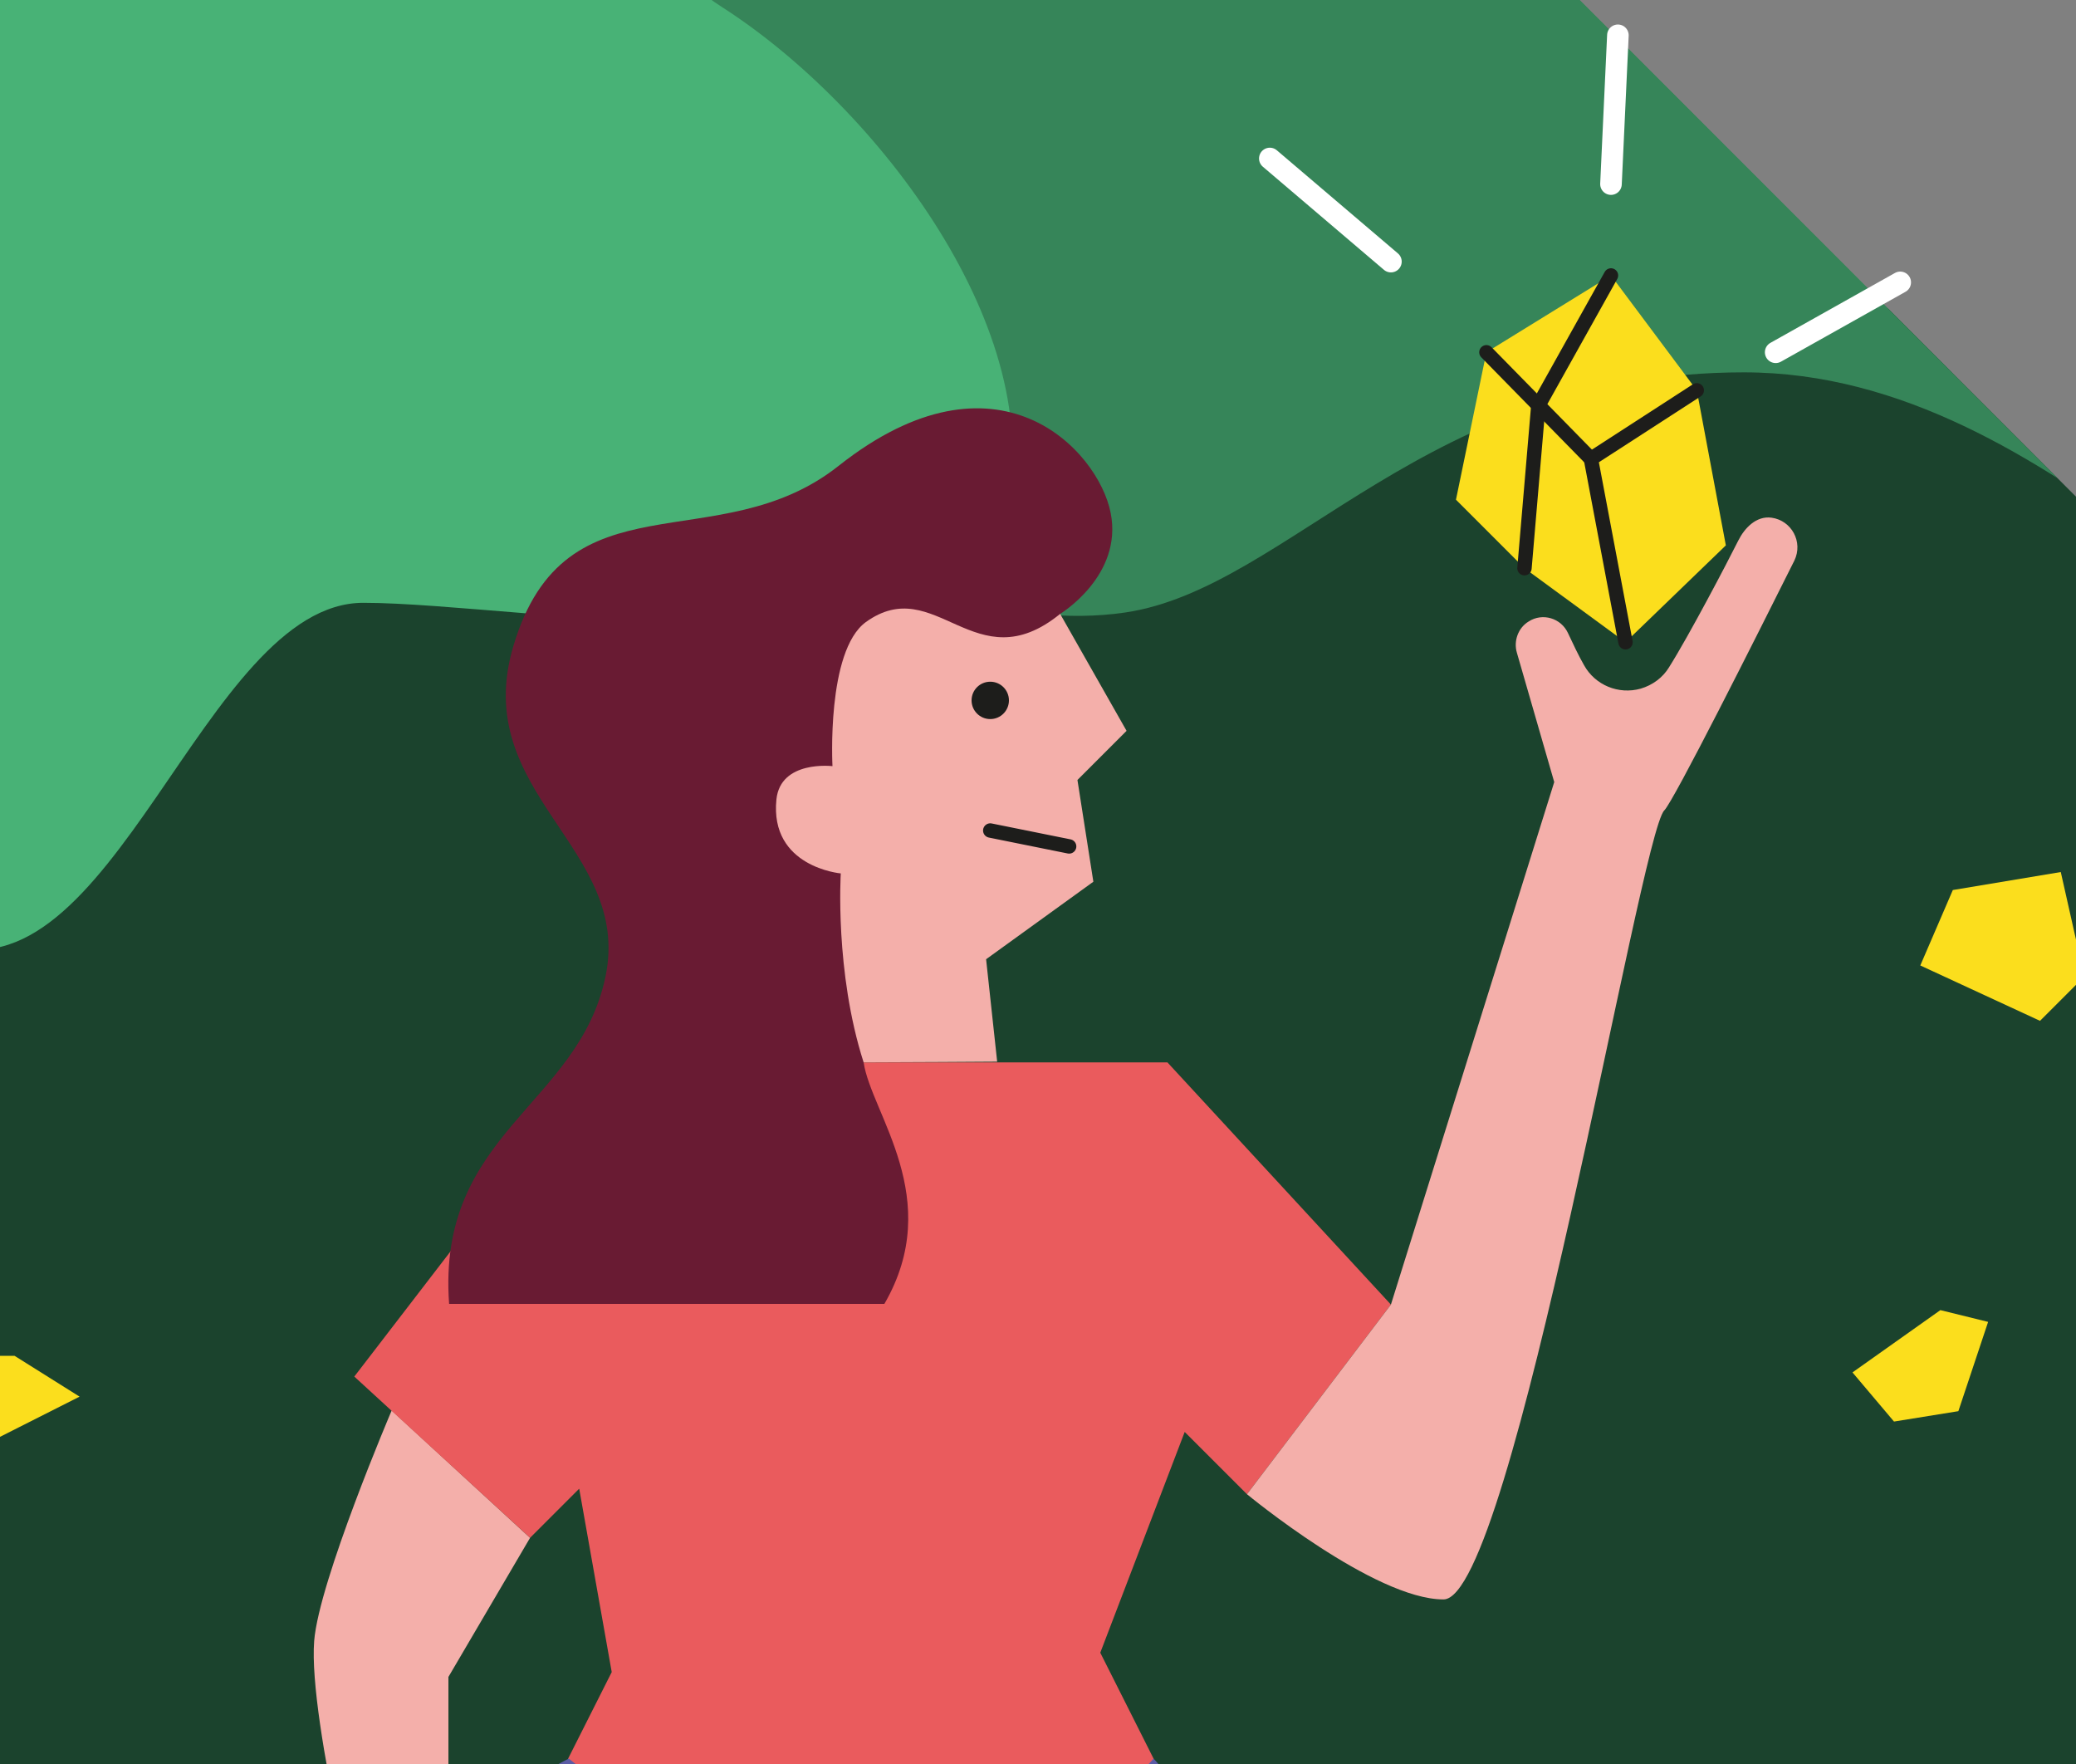 <?xml version="1.0" encoding="utf-8"?>
<!-- Generator: Adobe Illustrator 22.1.0, SVG Export Plug-In . SVG Version: 6.00 Build 0)  -->
<svg version="1.1" id="Layer_1" xmlns="http://www.w3.org/2000/svg" xmlns:xlink="http://www.w3.org/1999/xlink" x="0px" y="0px"
	 viewBox="0 0 300 254.9" style="enable-background:new 0 0 300 254.9;" xml:space="preserve">
<rect x="0" y="0" width="300" height="254.9" fill="#808080" stroke="none"/>
<style type="text/css">
	.st0{clip-path:url(#SVGID_2_);}
	.st1{fill:#691B33;}
	.st2{fill:#FBDE1D;}
	.st3{fill:#1D1D1B;}
	.st4{fill:none;stroke:#1D1D1B;stroke-width:2.549;stroke-linecap:round;stroke-linejoin:round;stroke-miterlimit:10;}
	.st5{clip-path:url(#SVGID_2_);fill:#6CC191;}
	.st6{clip-path:url(#SVGID_4_);fill:#368559;}
	.st7{clip-path:url(#SVGID_4_);fill:#1B432D;}
	.st8{clip-path:url(#SVGID_4_);fill:#FBDE1D;}
	.st9{clip-path:url(#SVGID_4_);}
	.st10{fill:#F8B133;}
	.st11{opacity:0.45;fill:#F8B133;}
	.st12{fill:none;stroke:#1D1D1B;stroke-width:2.079;stroke-linecap:round;stroke-linejoin:round;stroke-miterlimit:10;}
	.st13{clip-path:url(#SVGID_2_);fill:#691B33;}
	
		.st14{clip-path:url(#SVGID_2_);fill:none;stroke:#1D1D1B;stroke-width:2.295;stroke-linecap:round;stroke-linejoin:round;stroke-miterlimit:10;}
	.st15{clip-path:url(#SVGID_2_);fill:#48B276;}
	.st16{fill:#F4AFAA;}
	.st17{fill:#EA5B5D;}
	.st18{fill:#5B5BA5;}
	.st19{fill:none;stroke:#1D1D1B;stroke-width:2.079;stroke-linecap:round;stroke-miterlimit:10;}
	.st20{fill:none;stroke:#FFFFFF;stroke-width:3.118;stroke-linecap:round;stroke-miterlimit:10;}
	.st21{fill:none;stroke:#1D1D1B;stroke-width:1.04;stroke-linejoin:round;stroke-miterlimit:10;}
</style>
<g>
	<defs>
		<rect id="SVGID_1_" width="300" height="254.9"/>
	</defs>
	<clipPath id="SVGID_2_">
		<use xlink:href="#SVGID_1_"  style="overflow:visible;"/>
	</clipPath>
	<g class="st0">
		<polygon class="st1" points="368.9,-108.8 357,-96.9 305.7,-153.5 312.3,-160.1 		"/>
		<circle class="st2" cx="308.8" cy="-156.9" r="4.6"/>
	</g>
	<g class="st0">
		<path class="st1" d="M440.5-39.5c-1.7-1.7-1.8-4.5-0.1-6.3l0,0l-34.9,31.6h0.1V6.3l41.3-45.6l-0.1-0.1
			C445-37.7,442.2-37.7,440.5-39.5z"/>
		<path class="st2" d="M447-46c-1.8-1.8-4.7-1.8-6.5,0c-0.1,0.1-0.1,0.1-0.1,0.2l6.5,6.5c0.1,0,0.1-0.1,0.2-0.1
			C448.7-41.3,448.7-44.2,447-46z"/>
		<path class="st2" d="M440.5-39.5c1.7,1.7,4.5,1.8,6.3,0.1l-6.5-6.5C438.7-44,438.7-41.2,440.5-39.5z"/>
		<polygon class="st3" points="405.4,-14.2 401.5,-10.7 401.5,10.8 405.6,6.3 405.6,-14.2 		"/>
	</g>
	<g class="st0">
		<rect x="351.2" y="-271.2" class="st1" width="50.3" height="421"/>
		<line class="st4" x1="367.4" y1="150.1" x2="367.4" y2="-103.8"/>
		<line class="st4" x1="383.7" y1="-40.2" x2="383.7" y2="-294"/>
	</g>
	<path class="st5" d="M324.2,162.6c0,10.6,19.1,35.6,44.1,21.1s40,1.5,47.6-27.1c7.4-27.6-20.1-17.3-18-34.3
		c2-17-14.4-46.9-35.2-31.9c-14.6,10.5-37-3.9-32,18.6c5,22.6-17.6,9.1-22.1,20.4C303.9,141.6,324.2,152,324.2,162.6z"/>
	<g class="st0">
		<defs>
			<polygon id="SVGID_3_" points="118.9,-109.4 -58.7,68.2 -58.7,636.4 402.9,174.7 			"/>
		</defs>
		<clipPath id="SVGID_4_">
			<use xlink:href="#SVGID_3_"  style="overflow:visible;"/>
		</clipPath>
		<rect x="-48.7" y="-189.8" class="st6" width="383" height="243.6"/>
		<rect x="-154.6" y="44.6" class="st7" width="571.5" height="616.2"/>
		<path class="st6" d="M162.6,88.5c-33.2,4.9-73.5-29.1-133.9-10.7s-68.1,197.8,0.2,266.1s74.5,95.3,74.5,95.3h-301.4V-21.4
			c0,0,8.3-43.7,61.3-43.7s40.5,37.4,74.8,37.4S-27.6-56.7,15-56.7S77.8,3.6,175.8,3.6s69.9-37.4,124.5-37.4s33.1,44.6,89.6,44.6
			S483.8-20,495.7,31.5c9.9,42.7-34.7,46.2-63.9,46.2c-29.1,0-46.8,25.7-74.8,25.7s-59.2-49.6-105-49.6S186.3,85,162.6,88.5z"/>
		<polygon class="st8" points="287.3,191 280.4,189.3 267.7,198.3 273.7,205.4 283,203.9 		"/>
		<polygon class="st8" points="-10.2,195.9 -8.1,206.2 -8.1,211.7 11.5,201.8 2.1,195.9 		"/>
		<polygon class="st8" points="301.2,141.1 294.8,147.5 277.5,139.5 282.2,128.6 297.8,126 		"/>
		<g class="st9">
			<polygon class="st2" points="2.6,461.4 -0.5,438.5 22.1,426.8 35.1,432 			"/>
			<polygon class="st10" points="9.9,474.4 2.6,461.4 -8,464.2 			"/>
			<polygon class="st2" points="35.1,432 35.1,451.8 9.9,474.4 2.6,461.4 			"/>
			<polygon class="st11" points="35.1,432 35.1,451.8 9.9,474.4 2.6,461.4 			"/>
			<polygon class="st10" points="-0.5,438.5 -8,464.2 2.6,461.4 			"/>
		</g>
		<g class="st9">
			<g>
				<polygon class="st2" points="87.8,386.6 111.9,418.2 72,430.3 43.3,408.4 				"/>
				<polygon class="st2" points="122.3,444.8 111.9,418.2 72,430.3 56.6,459.8 				"/>
				<polygon class="st11" points="122.3,444.8 111.9,418.2 72,430.3 56.6,459.8 				"/>
				<polygon class="st10" points="43.3,408.4 72,430.3 56.6,459.8 30.9,430.3 				"/>
			</g>
			<polyline class="st12" points="43.3,408.4 72,430.3 111.9,418.2 			"/>
			<line class="st12" x1="72" y1="430.3" x2="56.6" y2="459.8"/>
		</g>
	</g>
	<g class="st0">
		<polygon class="st1" points="43.1,-133 31.2,-121.1 -20.1,-177.7 -13.6,-184.2 		"/>
		<circle class="st2" cx="-17" cy="-181.1" r="4.6"/>
	</g>
	<rect x="10.7" y="-411.7" class="st13" width="50.3" height="459.1"/>
	<line class="st14" x1="44.4" y1="54.3" x2="44.4" y2="-151.6"/>
	<line class="st14" x1="22.9" y1="-121.7" x2="22.9" y2="-327.5"/>
	<path class="st15" d="M40.3-9.9C29.7-5.7,11.8-32.8-3.3-25.5s2.6,33.8-9.4,37.4s-37.1,6.8-44,33.3s33.6,38.4,39.8,50.4
		s-0.3,37.4,8.3,40.6c24.8,9.4,38-49.1,61.1-49.1s86.5,12.2,92.8-13.3S127.1,15.6,104.3,1S85.1-48.3,69.4-48.3S54.9-15.6,40.3-9.9z"
		/>
	<g class="st0">
		<path class="st16" d="M76.6,222.2l-11.8,20.1v24.1l-11.5,16.4c0,0-8.8-34.1-7.9-45.7c0.7-8.7,11.2-33.3,11.2-33.3L76.6,222.2z"/>
		<polygon class="st17" points="168.7,153.5 86.1,153.5 51.2,198.9 76.6,222.2 83.7,215.1 88.4,241.6 82.1,254.1 81.4,282.8 
			169.1,284.9 166.7,254.1 159,238.8 171.2,206.9 180.2,215.9 201,188.5 		"/>
		<path class="st18" d="M166.7,254.1c0,0,21.8,23.2,18,47.5c-3.8,24.3-29.1,47.5-59.2,47.5s-72.1-26.3-74.1-52.7
			c-2.1-26.3,30.8-42.3,30.8-42.3s16.5,14.2,43.3,14.2C155.6,268.3,166.7,254.1,166.7,254.1z"/>
		<path class="st16" d="M180.2,215.9c0,0,18.4,15.2,28.4,15.2c10,0,28.4-110.5,31.9-114c1.4-1.4,13.3-25.1,18.8-36.1
			c1.3-2.7-0.4-5.8-3.3-6.2l0,0c-2.2-0.3-3.9,1.5-4.8,3.3c-1.6,3.2-7.1,13.7-10,18.3c-0.9,1.5-2.4,2.6-4.1,3.1h0
			c-3.2,0.9-6.6-0.5-8.2-3.4c-0.8-1.4-1.6-3.1-2.3-4.6c-1-2.2-3.7-3-5.7-1.7l0,0c-1.5,0.9-2.2,2.8-1.7,4.5l5.4,18.7L201,188.5
			L180.2,215.9z"/>
		<polygon class="st3" points="98.4,326.8 120.4,328.2 120.4,374.5 92.9,373.4 		"/>
		<polygon class="st3" points="154,326.8 132,328.2 132,374.5 159.5,373.4 		"/>
		<path class="st1" d="M153.2,88.7c0,0,9.1-5.5,7.3-14.6s-16.4-24.9-39.3-6.8c-17.4,13.8-39.5,0.8-47,26
			c-6.4,21.4,17.2,29.1,13.3,47.8s-24.4,22.6-22.6,47.3c12.7,0,48.1,0,62.9,0c8.8-15.2-1.9-27.5-3-34.9
			C123.7,145.8,153.2,88.7,153.2,88.7z"/>
		<path class="st16" d="M153.2,88.7l9.6,16.9l-7.1,7.1l2.3,14.7l-15.5,11.2l1.6,14.8c0,0-15,0.1-19.3,0.1
			c-4.2-13.1-3.3-27.3-3.3-27.3s-10.3-0.9-9.3-10.7c0.6-5.7,8.1-4.8,8.1-4.8s-0.9-16.6,4.8-20.8C135.2,82.6,140.9,98.7,153.2,88.7z"
			/>
		<circle class="st3" cx="143.1" cy="101.2" r="2.7"/>
		<line class="st19" x1="143.1" y1="120" x2="154.5" y2="122.3"/>
		<g>
			<polygon class="st2" points="245.2,56.4 249.4,78.8 234.9,92.8 220.3,82.1 210.4,72.2 214.8,50.9 232.8,39.8 			"/>
			<polyline class="st12" points="234.9,92.8 229.9,66.3 245.2,56.4 			"/>
			<line class="st12" x1="214.8" y1="50.9" x2="229.9" y2="66.3"/>
			<polyline class="st12" points="232.8,39.8 222.3,58.6 220.3,82.1 			"/>
		</g>
		<line class="st20" x1="201" y1="37.8" x2="183.5" y2="22.9"/>
		<line class="st20" x1="232.8" y1="26.6" x2="233.8" y2="5.1"/>
		<line class="st20" x1="256.6" y1="50.9" x2="274.6" y2="40.8"/>
	</g>
	<g class="st0">
		<line class="st21" x1="248.5" y1="-57.9" x2="258.8" y2="-66.9"/>
		<line class="st21" x1="249.2" y1="-55.9" x2="262.2" y2="-63.5"/>
		<path class="st1" d="M251-54.5c0,0,2.6-15.4-7.1-22.4c-5.6-4-13.6-0.9-14.6,5.9C228-62.1,237.4-48.3,251-54.5z"/>
		<path class="st1" d="M241-41.9c0,0-18.6-14.8-34.8-6.2s-25.2,30.7-25.2,30.7S167.9-60.8,200.6-69C234.8-77.5,241-41.9,241-41.9z"
			/>
		<path class="st1" d="M141.6-118.5c0,0-25.3,33.4-7.5,56.5s31.3-1.4,45.2,16.6c6.7-13.9,3.5-34.4-19-36.5
			C137.8-84.2,141.6-118.5,141.6-118.5z"/>
		<circle class="st3" cx="244.5" cy="-66.8" r="2.5"/>
		<line class="st21" x1="243.8" y1="-57.1" x2="233.1" y2="-47.7"/>
		<line class="st21" x1="245.5" y1="-55.1" x2="239" y2="-43.7"/>
		<path class="st1" d="M232.4-88.2c0,0,11.2,19.9-0.3,19.8S232.4-88.2,232.4-88.2z"/>
	</g>
</g>
</svg>
